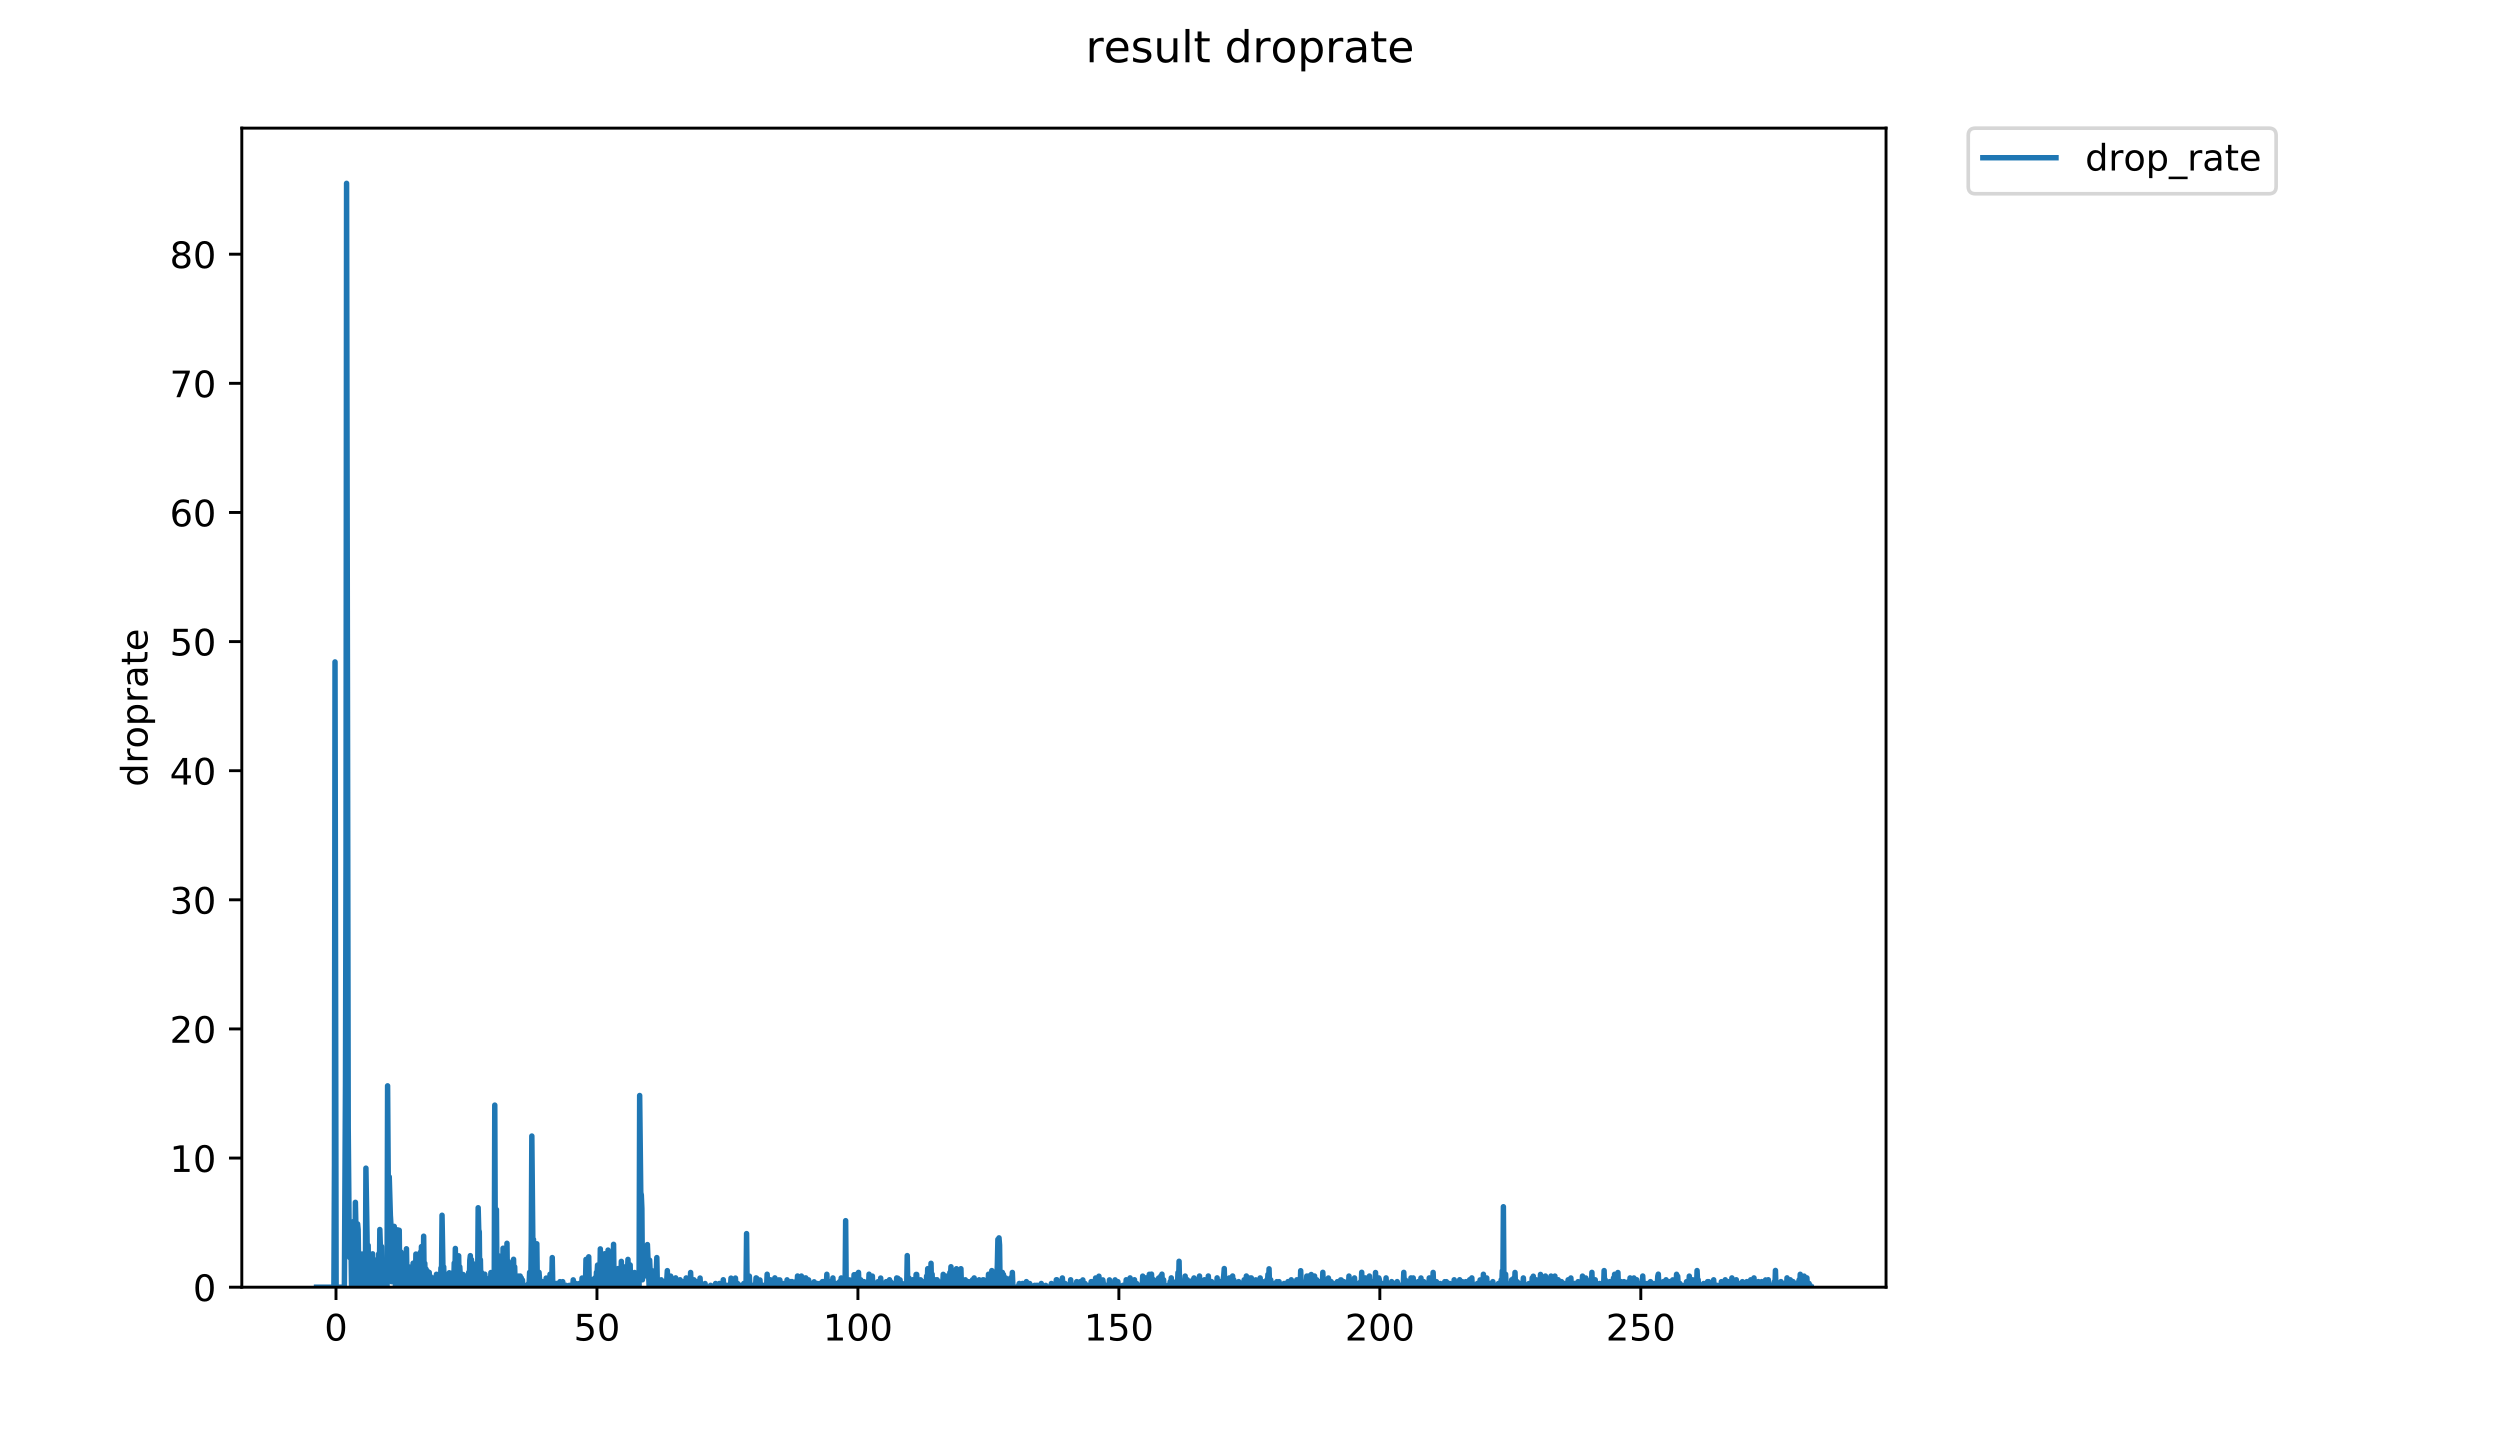 <?xml version="1.0" encoding="utf-8" standalone="no"?>
<!DOCTYPE svg PUBLIC "-//W3C//DTD SVG 1.1//EN"
  "http://www.w3.org/Graphics/SVG/1.1/DTD/svg11.dtd">
<!-- Created with matplotlib (https://matplotlib.org/) -->
<svg height="396pt" version="1.1" viewBox="0 0 684 396" width="684pt" xmlns="http://www.w3.org/2000/svg" xmlns:xlink="http://www.w3.org/1999/xlink">
 <defs>
  <style type="text/css">
*{stroke-linecap:butt;stroke-linejoin:round;}
  </style>
 </defs>
 <g id="figure_1">
  <g id="patch_1">
   <path d="M 0 396 
L 684 396 
L 684 0 
L 0 0 
z
" style="fill:#ffffff;"/>
  </g>
  <g id="axes_1">
   <g id="patch_2">
    <path d="M 66.159 352.174 
L 516.019 352.174 
L 516.019 35.062 
L 66.159 35.062 
z
" style="fill:#ffffff;"/>
   </g>
   <g id="matplotlib.axis_1">
    <g id="xtick_1">
     <g id="line2d_1">
      <defs>
       <path d="M 0 0 
L 0 3.5 
" id="mb75b64fc34" style="stroke:#000000;stroke-width:0.8;"/>
      </defs>
      <g>
       <use style="stroke:#000000;stroke-width:0.8;" x="91.929" xlink:href="#mb75b64fc34" y="352.174"/>
      </g>
     </g>
     <g id="text_1">
      <!-- 0 -->
      <defs>
       <path d="M 31.781 66.406 
Q 24.172 66.406 20.328 58.906 
Q 16.5 51.422 16.5 36.375 
Q 16.5 21.391 20.328 13.891 
Q 24.172 6.391 31.781 6.391 
Q 39.453 6.391 43.281 13.891 
Q 47.125 21.391 47.125 36.375 
Q 47.125 51.422 43.281 58.906 
Q 39.453 66.406 31.781 66.406 
z
M 31.781 74.219 
Q 44.047 74.219 50.516 64.516 
Q 56.984 54.828 56.984 36.375 
Q 56.984 17.969 50.516 8.266 
Q 44.047 -1.422 31.781 -1.422 
Q 19.531 -1.422 13.062 8.266 
Q 6.594 17.969 6.594 36.375 
Q 6.594 54.828 13.062 64.516 
Q 19.531 74.219 31.781 74.219 
z
" id="DejaVuSans-48"/>
      </defs>
      <g transform="translate(88.748 366.773)scale(0.1 -0.1)">
       <use xlink:href="#DejaVuSans-48"/>
      </g>
     </g>
    </g>
    <g id="xtick_2">
     <g id="line2d_2">
      <g>
       <use style="stroke:#000000;stroke-width:0.8;" x="163.328" xlink:href="#mb75b64fc34" y="352.174"/>
      </g>
     </g>
     <g id="text_2">
      <!-- 50 -->
      <defs>
       <path d="M 10.797 72.906 
L 49.516 72.906 
L 49.516 64.594 
L 19.828 64.594 
L 19.828 46.734 
Q 21.969 47.469 24.109 47.828 
Q 26.266 48.188 28.422 48.188 
Q 40.625 48.188 47.75 41.5 
Q 54.891 34.812 54.891 23.391 
Q 54.891 11.625 47.562 5.094 
Q 40.234 -1.422 26.906 -1.422 
Q 22.312 -1.422 17.547 -0.641 
Q 12.797 0.141 7.719 1.703 
L 7.719 11.625 
Q 12.109 9.234 16.797 8.062 
Q 21.484 6.891 26.703 6.891 
Q 35.156 6.891 40.078 11.328 
Q 45.016 15.766 45.016 23.391 
Q 45.016 31 40.078 35.438 
Q 35.156 39.891 26.703 39.891 
Q 22.75 39.891 18.812 39.016 
Q 14.891 38.141 10.797 36.281 
z
" id="DejaVuSans-53"/>
      </defs>
      <g transform="translate(156.965 366.773)scale(0.1 -0.1)">
       <use xlink:href="#DejaVuSans-53"/>
       <use x="63.623" xlink:href="#DejaVuSans-48"/>
      </g>
     </g>
    </g>
    <g id="xtick_3">
     <g id="line2d_3">
      <g>
       <use style="stroke:#000000;stroke-width:0.8;" x="234.727" xlink:href="#mb75b64fc34" y="352.174"/>
      </g>
     </g>
     <g id="text_3">
      <!-- 100 -->
      <defs>
       <path d="M 12.406 8.297 
L 28.516 8.297 
L 28.516 63.922 
L 10.984 60.406 
L 10.984 69.391 
L 28.422 72.906 
L 38.281 72.906 
L 38.281 8.297 
L 54.391 8.297 
L 54.391 0 
L 12.406 0 
z
" id="DejaVuSans-49"/>
      </defs>
      <g transform="translate(225.183 366.773)scale(0.1 -0.1)">
       <use xlink:href="#DejaVuSans-49"/>
       <use x="63.623" xlink:href="#DejaVuSans-48"/>
       <use x="127.246" xlink:href="#DejaVuSans-48"/>
      </g>
     </g>
    </g>
    <g id="xtick_4">
     <g id="line2d_4">
      <g>
       <use style="stroke:#000000;stroke-width:0.8;" x="306.125" xlink:href="#mb75b64fc34" y="352.174"/>
      </g>
     </g>
     <g id="text_4">
      <!-- 150 -->
      <g transform="translate(296.582 366.773)scale(0.1 -0.1)">
       <use xlink:href="#DejaVuSans-49"/>
       <use x="63.623" xlink:href="#DejaVuSans-53"/>
       <use x="127.246" xlink:href="#DejaVuSans-48"/>
      </g>
     </g>
    </g>
    <g id="xtick_5">
     <g id="line2d_5">
      <g>
       <use style="stroke:#000000;stroke-width:0.8;" x="377.524" xlink:href="#mb75b64fc34" y="352.174"/>
      </g>
     </g>
     <g id="text_5">
      <!-- 200 -->
      <defs>
       <path d="M 19.188 8.297 
L 53.609 8.297 
L 53.609 0 
L 7.328 0 
L 7.328 8.297 
Q 12.938 14.109 22.625 23.891 
Q 32.328 33.688 34.812 36.531 
Q 39.547 41.844 41.422 45.531 
Q 43.312 49.219 43.312 52.781 
Q 43.312 58.594 39.234 62.25 
Q 35.156 65.922 28.609 65.922 
Q 23.969 65.922 18.812 64.312 
Q 13.672 62.703 7.812 59.422 
L 7.812 69.391 
Q 13.766 71.781 18.938 73 
Q 24.125 74.219 28.422 74.219 
Q 39.75 74.219 46.484 68.547 
Q 53.219 62.891 53.219 53.422 
Q 53.219 48.922 51.531 44.891 
Q 49.859 40.875 45.406 35.406 
Q 44.188 33.984 37.641 27.219 
Q 31.109 20.453 19.188 8.297 
z
" id="DejaVuSans-50"/>
      </defs>
      <g transform="translate(367.98 366.773)scale(0.1 -0.1)">
       <use xlink:href="#DejaVuSans-50"/>
       <use x="63.623" xlink:href="#DejaVuSans-48"/>
       <use x="127.246" xlink:href="#DejaVuSans-48"/>
      </g>
     </g>
    </g>
    <g id="xtick_6">
     <g id="line2d_6">
      <g>
       <use style="stroke:#000000;stroke-width:0.8;" x="448.923" xlink:href="#mb75b64fc34" y="352.174"/>
      </g>
     </g>
     <g id="text_6">
      <!-- 250 -->
      <g transform="translate(439.379 366.773)scale(0.1 -0.1)">
       <use xlink:href="#DejaVuSans-50"/>
       <use x="63.623" xlink:href="#DejaVuSans-53"/>
       <use x="127.246" xlink:href="#DejaVuSans-48"/>
      </g>
     </g>
    </g>
   </g>
   <g id="matplotlib.axis_2">
    <g id="ytick_1">
     <g id="line2d_7">
      <defs>
       <path d="M 0 0 
L -3.5 0 
" id="m25393aa53e" style="stroke:#000000;stroke-width:0.8;"/>
      </defs>
      <g>
       <use style="stroke:#000000;stroke-width:0.8;" x="66.159" xlink:href="#m25393aa53e" y="352.174"/>
      </g>
     </g>
     <g id="text_7">
      <!-- 0 -->
      <g transform="translate(52.796 355.973)scale(0.1 -0.1)">
       <use xlink:href="#DejaVuSans-48"/>
      </g>
     </g>
    </g>
    <g id="ytick_2">
     <g id="line2d_8">
      <g>
       <use style="stroke:#000000;stroke-width:0.8;" x="66.159" xlink:href="#m25393aa53e" y="316.846"/>
      </g>
     </g>
     <g id="text_8">
      <!-- 10 -->
      <g transform="translate(46.434 320.646)scale(0.1 -0.1)">
       <use xlink:href="#DejaVuSans-49"/>
       <use x="63.623" xlink:href="#DejaVuSans-48"/>
      </g>
     </g>
    </g>
    <g id="ytick_3">
     <g id="line2d_9">
      <g>
       <use style="stroke:#000000;stroke-width:0.8;" x="66.159" xlink:href="#m25393aa53e" y="281.519"/>
      </g>
     </g>
     <g id="text_9">
      <!-- 20 -->
      <g transform="translate(46.434 285.318)scale(0.1 -0.1)">
       <use xlink:href="#DejaVuSans-50"/>
       <use x="63.623" xlink:href="#DejaVuSans-48"/>
      </g>
     </g>
    </g>
    <g id="ytick_4">
     <g id="line2d_10">
      <g>
       <use style="stroke:#000000;stroke-width:0.8;" x="66.159" xlink:href="#m25393aa53e" y="246.191"/>
      </g>
     </g>
     <g id="text_10">
      <!-- 30 -->
      <defs>
       <path d="M 40.578 39.312 
Q 47.656 37.797 51.625 33 
Q 55.609 28.219 55.609 21.188 
Q 55.609 10.406 48.188 4.484 
Q 40.766 -1.422 27.094 -1.422 
Q 22.516 -1.422 17.656 -0.516 
Q 12.797 0.391 7.625 2.203 
L 7.625 11.719 
Q 11.719 9.328 16.594 8.109 
Q 21.484 6.891 26.812 6.891 
Q 36.078 6.891 40.938 10.547 
Q 45.797 14.203 45.797 21.188 
Q 45.797 27.641 41.281 31.266 
Q 36.766 34.906 28.719 34.906 
L 20.219 34.906 
L 20.219 43.016 
L 29.109 43.016 
Q 36.375 43.016 40.234 45.922 
Q 44.094 48.828 44.094 54.297 
Q 44.094 59.906 40.109 62.906 
Q 36.141 65.922 28.719 65.922 
Q 24.656 65.922 20.016 65.031 
Q 15.375 64.156 9.812 62.312 
L 9.812 71.094 
Q 15.438 72.656 20.344 73.438 
Q 25.25 74.219 29.594 74.219 
Q 40.828 74.219 47.359 69.109 
Q 53.906 64.016 53.906 55.328 
Q 53.906 49.266 50.438 45.094 
Q 46.969 40.922 40.578 39.312 
z
" id="DejaVuSans-51"/>
      </defs>
      <g transform="translate(46.434 249.99)scale(0.1 -0.1)">
       <use xlink:href="#DejaVuSans-51"/>
       <use x="63.623" xlink:href="#DejaVuSans-48"/>
      </g>
     </g>
    </g>
    <g id="ytick_5">
     <g id="line2d_11">
      <g>
       <use style="stroke:#000000;stroke-width:0.8;" x="66.159" xlink:href="#m25393aa53e" y="210.863"/>
      </g>
     </g>
     <g id="text_11">
      <!-- 40 -->
      <defs>
       <path d="M 37.797 64.312 
L 12.891 25.391 
L 37.797 25.391 
z
M 35.203 72.906 
L 47.609 72.906 
L 47.609 25.391 
L 58.016 25.391 
L 58.016 17.188 
L 47.609 17.188 
L 47.609 0 
L 37.797 0 
L 37.797 17.188 
L 4.891 17.188 
L 4.891 26.703 
z
" id="DejaVuSans-52"/>
      </defs>
      <g transform="translate(46.434 214.663)scale(0.1 -0.1)">
       <use xlink:href="#DejaVuSans-52"/>
       <use x="63.623" xlink:href="#DejaVuSans-48"/>
      </g>
     </g>
    </g>
    <g id="ytick_6">
     <g id="line2d_12">
      <g>
       <use style="stroke:#000000;stroke-width:0.8;" x="66.159" xlink:href="#m25393aa53e" y="175.536"/>
      </g>
     </g>
     <g id="text_12">
      <!-- 50 -->
      <g transform="translate(46.434 179.335)scale(0.1 -0.1)">
       <use xlink:href="#DejaVuSans-53"/>
       <use x="63.623" xlink:href="#DejaVuSans-48"/>
      </g>
     </g>
    </g>
    <g id="ytick_7">
     <g id="line2d_13">
      <g>
       <use style="stroke:#000000;stroke-width:0.8;" x="66.159" xlink:href="#m25393aa53e" y="140.208"/>
      </g>
     </g>
     <g id="text_13">
      <!-- 60 -->
      <defs>
       <path d="M 33.016 40.375 
Q 26.375 40.375 22.484 35.828 
Q 18.609 31.297 18.609 23.391 
Q 18.609 15.531 22.484 10.953 
Q 26.375 6.391 33.016 6.391 
Q 39.656 6.391 43.531 10.953 
Q 47.406 15.531 47.406 23.391 
Q 47.406 31.297 43.531 35.828 
Q 39.656 40.375 33.016 40.375 
z
M 52.594 71.297 
L 52.594 62.312 
Q 48.875 64.062 45.094 64.984 
Q 41.312 65.922 37.594 65.922 
Q 27.828 65.922 22.672 59.328 
Q 17.531 52.734 16.797 39.406 
Q 19.672 43.656 24.016 45.922 
Q 28.375 48.188 33.594 48.188 
Q 44.578 48.188 50.953 41.516 
Q 57.328 34.859 57.328 23.391 
Q 57.328 12.156 50.688 5.359 
Q 44.047 -1.422 33.016 -1.422 
Q 20.359 -1.422 13.672 8.266 
Q 6.984 17.969 6.984 36.375 
Q 6.984 53.656 15.188 63.938 
Q 23.391 74.219 37.203 74.219 
Q 40.922 74.219 44.703 73.484 
Q 48.484 72.75 52.594 71.297 
z
" id="DejaVuSans-54"/>
      </defs>
      <g transform="translate(46.434 144.007)scale(0.1 -0.1)">
       <use xlink:href="#DejaVuSans-54"/>
       <use x="63.623" xlink:href="#DejaVuSans-48"/>
      </g>
     </g>
    </g>
    <g id="ytick_8">
     <g id="line2d_14">
      <g>
       <use style="stroke:#000000;stroke-width:0.8;" x="66.159" xlink:href="#m25393aa53e" y="104.88"/>
      </g>
     </g>
     <g id="text_14">
      <!-- 70 -->
      <defs>
       <path d="M 8.203 72.906 
L 55.078 72.906 
L 55.078 68.703 
L 28.609 0 
L 18.312 0 
L 43.219 64.594 
L 8.203 64.594 
z
" id="DejaVuSans-55"/>
      </defs>
      <g transform="translate(46.434 108.68)scale(0.1 -0.1)">
       <use xlink:href="#DejaVuSans-55"/>
       <use x="63.623" xlink:href="#DejaVuSans-48"/>
      </g>
     </g>
    </g>
    <g id="ytick_9">
     <g id="line2d_15">
      <g>
       <use style="stroke:#000000;stroke-width:0.8;" x="66.159" xlink:href="#m25393aa53e" y="69.553"/>
      </g>
     </g>
     <g id="text_15">
      <!-- 80 -->
      <defs>
       <path d="M 31.781 34.625 
Q 24.75 34.625 20.719 30.859 
Q 16.703 27.094 16.703 20.516 
Q 16.703 13.922 20.719 10.156 
Q 24.75 6.391 31.781 6.391 
Q 38.812 6.391 42.859 10.172 
Q 46.922 13.969 46.922 20.516 
Q 46.922 27.094 42.891 30.859 
Q 38.875 34.625 31.781 34.625 
z
M 21.922 38.812 
Q 15.578 40.375 12.031 44.719 
Q 8.5 49.078 8.5 55.328 
Q 8.5 64.062 14.719 69.141 
Q 20.953 74.219 31.781 74.219 
Q 42.672 74.219 48.875 69.141 
Q 55.078 64.062 55.078 55.328 
Q 55.078 49.078 51.531 44.719 
Q 48 40.375 41.703 38.812 
Q 48.828 37.156 52.797 32.312 
Q 56.781 27.484 56.781 20.516 
Q 56.781 9.906 50.312 4.234 
Q 43.844 -1.422 31.781 -1.422 
Q 19.734 -1.422 13.25 4.234 
Q 6.781 9.906 6.781 20.516 
Q 6.781 27.484 10.781 32.312 
Q 14.797 37.156 21.922 38.812 
z
M 18.312 54.391 
Q 18.312 48.734 21.844 45.562 
Q 25.391 42.391 31.781 42.391 
Q 38.141 42.391 41.719 45.562 
Q 45.312 48.734 45.312 54.391 
Q 45.312 60.062 41.719 63.234 
Q 38.141 66.406 31.781 66.406 
Q 25.391 66.406 21.844 63.234 
Q 18.312 60.062 18.312 54.391 
z
" id="DejaVuSans-56"/>
      </defs>
      <g transform="translate(46.434 73.352)scale(0.1 -0.1)">
       <use xlink:href="#DejaVuSans-56"/>
       <use x="63.623" xlink:href="#DejaVuSans-48"/>
      </g>
     </g>
    </g>
    <g id="text_16">
     <!-- droprate -->
     <defs>
      <path d="M 45.406 46.391 
L 45.406 75.984 
L 54.391 75.984 
L 54.391 0 
L 45.406 0 
L 45.406 8.203 
Q 42.578 3.328 38.25 0.953 
Q 33.938 -1.422 27.875 -1.422 
Q 17.969 -1.422 11.734 6.484 
Q 5.516 14.406 5.516 27.297 
Q 5.516 40.188 11.734 48.094 
Q 17.969 56 27.875 56 
Q 33.938 56 38.25 53.625 
Q 42.578 51.266 45.406 46.391 
z
M 14.797 27.297 
Q 14.797 17.391 18.875 11.75 
Q 22.953 6.109 30.078 6.109 
Q 37.203 6.109 41.297 11.75 
Q 45.406 17.391 45.406 27.297 
Q 45.406 37.203 41.297 42.844 
Q 37.203 48.484 30.078 48.484 
Q 22.953 48.484 18.875 42.844 
Q 14.797 37.203 14.797 27.297 
z
" id="DejaVuSans-100"/>
      <path d="M 41.109 46.297 
Q 39.594 47.172 37.812 47.578 
Q 36.031 48 33.891 48 
Q 26.266 48 22.188 43.047 
Q 18.109 38.094 18.109 28.812 
L 18.109 0 
L 9.078 0 
L 9.078 54.688 
L 18.109 54.688 
L 18.109 46.188 
Q 20.953 51.172 25.484 53.578 
Q 30.031 56 36.531 56 
Q 37.453 56 38.578 55.875 
Q 39.703 55.766 41.062 55.516 
z
" id="DejaVuSans-114"/>
      <path d="M 30.609 48.391 
Q 23.391 48.391 19.188 42.75 
Q 14.984 37.109 14.984 27.297 
Q 14.984 17.484 19.156 11.844 
Q 23.344 6.203 30.609 6.203 
Q 37.797 6.203 41.984 11.859 
Q 46.188 17.531 46.188 27.297 
Q 46.188 37.016 41.984 42.703 
Q 37.797 48.391 30.609 48.391 
z
M 30.609 56 
Q 42.328 56 49.016 48.375 
Q 55.719 40.766 55.719 27.297 
Q 55.719 13.875 49.016 6.219 
Q 42.328 -1.422 30.609 -1.422 
Q 18.844 -1.422 12.172 6.219 
Q 5.516 13.875 5.516 27.297 
Q 5.516 40.766 12.172 48.375 
Q 18.844 56 30.609 56 
z
" id="DejaVuSans-111"/>
      <path d="M 18.109 8.203 
L 18.109 -20.797 
L 9.078 -20.797 
L 9.078 54.688 
L 18.109 54.688 
L 18.109 46.391 
Q 20.953 51.266 25.266 53.625 
Q 29.594 56 35.594 56 
Q 45.562 56 51.781 48.094 
Q 58.016 40.188 58.016 27.297 
Q 58.016 14.406 51.781 6.484 
Q 45.562 -1.422 35.594 -1.422 
Q 29.594 -1.422 25.266 0.953 
Q 20.953 3.328 18.109 8.203 
z
M 48.688 27.297 
Q 48.688 37.203 44.609 42.844 
Q 40.531 48.484 33.406 48.484 
Q 26.266 48.484 22.188 42.844 
Q 18.109 37.203 18.109 27.297 
Q 18.109 17.391 22.188 11.75 
Q 26.266 6.109 33.406 6.109 
Q 40.531 6.109 44.609 11.75 
Q 48.688 17.391 48.688 27.297 
z
" id="DejaVuSans-112"/>
      <path d="M 34.281 27.484 
Q 23.391 27.484 19.188 25 
Q 14.984 22.516 14.984 16.5 
Q 14.984 11.719 18.141 8.906 
Q 21.297 6.109 26.703 6.109 
Q 34.188 6.109 38.703 11.406 
Q 43.219 16.703 43.219 25.484 
L 43.219 27.484 
z
M 52.203 31.203 
L 52.203 0 
L 43.219 0 
L 43.219 8.297 
Q 40.141 3.328 35.547 0.953 
Q 30.953 -1.422 24.312 -1.422 
Q 15.922 -1.422 10.953 3.297 
Q 6 8.016 6 15.922 
Q 6 25.141 12.172 29.828 
Q 18.359 34.516 30.609 34.516 
L 43.219 34.516 
L 43.219 35.406 
Q 43.219 41.609 39.141 45 
Q 35.062 48.391 27.688 48.391 
Q 23 48.391 18.547 47.266 
Q 14.109 46.141 10.016 43.891 
L 10.016 52.203 
Q 14.938 54.109 19.578 55.047 
Q 24.219 56 28.609 56 
Q 40.484 56 46.344 49.844 
Q 52.203 43.703 52.203 31.203 
z
" id="DejaVuSans-97"/>
      <path d="M 18.312 70.219 
L 18.312 54.688 
L 36.812 54.688 
L 36.812 47.703 
L 18.312 47.703 
L 18.312 18.016 
Q 18.312 11.328 20.141 9.422 
Q 21.969 7.516 27.594 7.516 
L 36.812 7.516 
L 36.812 0 
L 27.594 0 
Q 17.188 0 13.234 3.875 
Q 9.281 7.766 9.281 18.016 
L 9.281 47.703 
L 2.688 47.703 
L 2.688 54.688 
L 9.281 54.688 
L 9.281 70.219 
z
" id="DejaVuSans-116"/>
      <path d="M 56.203 29.594 
L 56.203 25.203 
L 14.891 25.203 
Q 15.484 15.922 20.484 11.062 
Q 25.484 6.203 34.422 6.203 
Q 39.594 6.203 44.453 7.469 
Q 49.312 8.734 54.109 11.281 
L 54.109 2.781 
Q 49.266 0.734 44.188 -0.344 
Q 39.109 -1.422 33.891 -1.422 
Q 20.797 -1.422 13.156 6.188 
Q 5.516 13.812 5.516 26.812 
Q 5.516 40.234 12.766 48.109 
Q 20.016 56 32.328 56 
Q 43.359 56 49.781 48.891 
Q 56.203 41.797 56.203 29.594 
z
M 47.219 32.234 
Q 47.125 39.594 43.094 43.984 
Q 39.062 48.391 32.422 48.391 
Q 24.906 48.391 20.391 44.141 
Q 15.875 39.891 15.188 32.172 
z
" id="DejaVuSans-101"/>
     </defs>
     <g transform="translate(40.354 215.236)rotate(-90)scale(0.1 -0.1)">
      <use xlink:href="#DejaVuSans-100"/>
      <use x="63.477" xlink:href="#DejaVuSans-114"/>
      <use x="104.559" xlink:href="#DejaVuSans-111"/>
      <use x="165.74" xlink:href="#DejaVuSans-112"/>
      <use x="229.217" xlink:href="#DejaVuSans-114"/>
      <use x="270.33" xlink:href="#DejaVuSans-97"/>
      <use x="331.609" xlink:href="#DejaVuSans-116"/>
      <use x="370.818" xlink:href="#DejaVuSans-101"/>
     </g>
    </g>
   </g>
   <g id="line2d_16">
    <path clip-path="url(#p1829d6e89d)" d="M 86.607 352.174 
L 91.355 352.174 
L 91.509 318.714 
L 91.659 181.103 
L 91.96 352.174 
L 94.22 352.174 
L 94.522 296.5 
L 94.672 235.091 
L 94.823 50.163 
L 95.274 308.522 
L 95.575 343.533 
L 95.726 344.111 
L 96.028 339.975 
L 96.178 352.174 
L 96.329 334.383 
L 96.479 352.174 
L 96.629 334.867 
L 96.781 334.16 
L 97.085 350.669 
L 97.236 328.959 
L 97.386 336.394 
L 97.537 336.925 
L 97.687 352.174 
L 97.837 334.867 
L 97.988 336.439 
L 98.14 347.651 
L 98.29 343.533 
L 98.442 345.159 
L 98.593 352.174 
L 98.743 345.058 
L 98.895 351.668 
L 99.046 343.103 
L 99.197 352.174 
L 99.348 343.57 
L 99.501 352.174 
L 99.655 345.247 
L 99.805 345.068 
L 99.96 352.174 
L 100.114 319.61 
L 100.421 338.222 
L 100.575 352.174 
L 100.728 340.73 
L 100.881 352.174 
L 101.034 343.205 
L 101.184 352.174 
L 101.336 347.149 
L 101.496 352.174 
L 101.654 345.874 
L 101.804 352.174 
L 101.955 343.051 
L 102.106 352.174 
L 102.256 345.068 
L 102.408 352.174 
L 102.713 352.174 
L 102.869 345.295 
L 103.02 352.174 
L 103.17 351.159 
L 103.32 344.538 
L 103.47 352.174 
L 103.62 343.025 
L 103.77 351.665 
L 103.92 336.394 
L 104.071 341.023 
L 104.223 350.17 
L 104.374 341.023 
L 104.525 352.174 
L 104.828 345.099 
L 104.98 351.169 
L 105.132 350.158 
L 105.283 345.623 
L 105.434 352.174 
L 105.587 345.218 
L 105.742 352.174 
L 105.894 352.174 
L 106.045 297.085 
L 106.347 339.539 
L 106.499 321.98 
L 106.801 332.492 
L 106.952 334.966 
L 107.103 350.656 
L 107.256 341.681 
L 107.409 341.243 
L 107.561 341.53 
L 107.712 348.641 
L 107.863 335.543 
L 108.166 351.667 
L 108.318 347.651 
L 108.472 339.255 
L 108.624 352.174 
L 108.775 336.484 
L 108.926 352.174 
L 109.08 338.74 
L 109.232 336.596 
L 109.383 351.67 
L 109.685 342.53 
L 109.839 352.174 
L 109.991 343.129 
L 110.143 348.154 
L 110.294 343.582 
L 110.445 352.174 
L 110.597 343.595 
L 110.748 352.174 
L 110.899 344.076 
L 111.055 346.253 
L 111.207 341.666 
L 111.361 350.686 
L 111.514 352.174 
L 111.665 348.641 
L 111.816 352.174 
L 111.968 346.646 
L 112.119 347.632 
L 112.272 349.665 
L 112.423 348.641 
L 112.574 351.67 
L 112.727 352.174 
L 112.877 352.174 
L 113.029 345.613 
L 113.18 352.174 
L 113.331 351.163 
L 113.482 346.118 
L 113.634 352.174 
L 113.786 343.116 
L 113.937 352.174 
L 114.087 345.058 
L 114.239 352.174 
L 114.392 347.177 
L 114.544 352.174 
L 114.695 344.099 
L 114.847 352.174 
L 114.999 342.613 
L 115.153 352.174 
L 115.304 341.071 
L 115.455 352.174 
L 115.607 344.636 
L 115.761 352.174 
L 115.915 338.222 
L 116.07 352.174 
L 116.221 345.641 
L 116.374 351.172 
L 116.526 347.156 
L 116.678 351.672 
L 116.83 347.639 
L 116.98 348.626 
L 117.132 352.174 
L 117.284 352.174 
L 117.435 348.137 
L 117.587 352.174 
L 117.743 349.222 
L 117.898 349.711 
L 118.05 351.674 
L 118.201 351.162 
L 118.353 352.174 
L 118.504 349.651 
L 118.655 352.174 
L 118.958 352.174 
L 119.109 351.165 
L 119.26 352.174 
L 119.412 348.646 
L 119.563 352.174 
L 119.715 350.66 
L 119.866 352.174 
L 120.017 350.658 
L 120.174 352.174 
L 120.334 351.629 
L 120.486 352.174 
L 120.639 346.917 
L 120.79 349.155 
L 120.941 332.492 
L 121.244 350.158 
L 121.395 346.615 
L 121.548 352.174 
L 121.85 350.153 
L 122.001 352.174 
L 122.151 349.124 
L 122.302 352.174 
L 122.453 351.668 
L 122.604 352.174 
L 122.913 348.227 
L 123.067 352.174 
L 123.674 352.174 
L 123.977 348.131 
L 124.128 352.174 
L 124.279 345.566 
L 124.429 351.667 
L 124.581 341.576 
L 124.732 352.174 
L 124.883 346.615 
L 125.034 352.174 
L 125.185 346.109 
L 125.338 352.174 
L 125.489 343.582 
L 125.64 352.174 
L 125.791 346.599 
L 126.098 351.673 
L 126.25 350.161 
L 126.4 352.174 
L 126.556 352.174 
L 126.71 348.701 
L 126.861 352.174 
L 127.015 350.681 
L 127.166 352.174 
L 127.318 350.671 
L 127.47 352.174 
L 127.621 350.155 
L 127.773 352.174 
L 127.924 350.155 
L 128.076 349.658 
L 128.227 348.137 
L 128.379 352.174 
L 128.534 344.783 
L 128.684 343.545 
L 128.836 351.165 
L 128.987 344.626 
L 129.138 350.656 
L 129.289 345.595 
L 129.44 351.668 
L 129.594 348.676 
L 129.747 352.174 
L 130.056 352.174 
L 130.207 351.669 
L 130.367 352.174 
L 130.675 352.174 
L 130.826 330.442 
L 130.978 336.484 
L 131.129 337.012 
L 131.281 352.174 
L 131.434 344.658 
L 131.587 352.174 
L 131.737 348.114 
L 131.888 352.174 
L 132.189 352.174 
L 132.341 351.669 
L 132.491 352.174 
L 132.641 348.616 
L 132.793 352.174 
L 132.945 350.664 
L 133.097 352.174 
L 133.552 352.174 
L 133.704 350.664 
L 133.855 351.162 
L 134.005 349.636 
L 134.16 352.174 
L 134.312 348.171 
L 134.463 352.174 
L 134.614 350.147 
L 134.765 352.174 
L 135.218 352.174 
L 135.369 302.36 
L 135.519 343.025 
L 135.822 330.947 
L 135.972 352.174 
L 136.123 345.088 
L 136.277 352.174 
L 136.428 343.595 
L 136.58 348.646 
L 136.73 347.606 
L 136.881 348.114 
L 137.035 344.224 
L 137.186 350.658 
L 137.337 344.088 
L 137.487 352.174 
L 137.638 341.515 
L 137.791 348.177 
L 137.943 346.646 
L 138.094 346.615 
L 138.248 348.205 
L 138.398 346.101 
L 138.555 351.686 
L 138.707 340.165 
L 138.859 352.174 
L 139.009 345.048 
L 139.159 352.174 
L 139.459 350.647 
L 139.609 352.174 
L 139.759 347.084 
L 139.91 352.174 
L 140.06 347.606 
L 140.21 352.174 
L 140.511 344.538 
L 140.661 352.174 
L 140.812 346.607 
L 140.962 352.174 
L 141.112 351.156 
L 141.262 352.174 
L 141.416 352.174 
L 141.567 350.155 
L 141.717 352.174 
L 141.868 349.137 
L 142.019 352.174 
L 142.17 349.644 
L 142.32 349.124 
L 142.475 352.174 
L 142.626 349.651 
L 142.784 352.174 
L 142.94 350.222 
L 143.091 352.174 
L 143.242 351.668 
L 143.542 351.666 
L 143.692 352.174 
L 143.996 352.174 
L 144.151 351.682 
L 144.302 352.174 
L 144.452 352.174 
L 144.603 351.159 
L 144.753 351.667 
L 144.903 348.102 
L 145.055 352.174 
L 145.208 352.174 
L 145.358 339.485 
L 145.508 310.822 
L 145.816 343.243 
L 145.967 339.108 
L 146.117 352.174 
L 146.268 346.591 
L 146.418 348.621 
L 146.721 348.636 
L 146.872 340.295 
L 147.022 352.174 
L 147.476 348.114 
L 147.776 352.174 
L 148.226 352.174 
L 148.376 350.647 
L 148.527 352.174 
L 148.978 352.174 
L 149.129 351.667 
L 149.28 352.174 
L 149.434 349.683 
L 149.584 352.174 
L 149.734 351.665 
L 149.885 352.174 
L 150.037 352.174 
L 150.188 351.669 
L 150.339 351.668 
L 150.49 348.631 
L 150.641 351.668 
L 150.792 349.647 
L 150.943 351.668 
L 151.094 344.076 
L 151.244 352.174 
L 151.546 352.174 
L 151.696 351.667 
L 151.847 352.174 
L 151.998 351.163 
L 152.149 352.174 
L 152.3 351.163 
L 152.45 352.174 
L 153.054 352.174 
L 153.205 350.658 
L 153.355 352.174 
L 153.809 352.174 
L 153.96 350.658 
L 154.11 352.174 
L 154.712 352.174 
L 154.863 351.668 
L 155.014 352.174 
L 155.618 352.174 
L 155.771 351.675 
L 155.922 352.174 
L 156.685 352.174 
L 156.837 350.17 
L 156.99 352.174 
L 157.291 352.174 
L 157.448 351.194 
L 157.598 351.162 
L 157.748 352.174 
L 158.347 352.174 
L 158.499 351.168 
L 158.649 352.174 
L 158.799 352.174 
L 158.949 351.664 
L 159.099 352.174 
L 159.252 349.676 
L 159.402 352.174 
L 160.171 352.174 
L 160.322 344.571 
L 160.472 350.15 
L 160.623 350.656 
L 160.776 352.174 
L 160.926 352.174 
L 161.076 343.862 
L 161.227 352.174 
L 161.378 351.668 
L 161.528 352.174 
L 161.68 351.673 
L 161.83 352.174 
L 161.981 350.138 
L 162.131 352.174 
L 162.432 352.174 
L 162.583 350.144 
L 162.735 349.669 
L 162.888 349.669 
L 163.039 352.174 
L 163.189 348.114 
L 163.34 348.636 
L 163.491 346.127 
L 163.642 351.159 
L 163.944 346.583 
L 164.094 352.174 
L 164.247 341.696 
L 164.401 352.174 
L 164.552 346.083 
L 164.702 352.174 
L 164.853 344.065 
L 165.003 352.174 
L 165.153 345.585 
L 165.304 352.174 
L 165.454 343.025 
L 165.608 352.174 
L 165.763 346.245 
L 165.914 352.174 
L 166.065 345.099 
L 166.215 352.174 
L 166.366 342.023 
L 166.517 352.174 
L 166.669 346.118 
L 166.82 352.174 
L 166.97 345.058 
L 167.121 352.174 
L 167.272 346.092 
L 167.422 352.174 
L 167.572 344.56 
L 167.722 352.174 
L 167.873 340.449 
L 168.023 352.174 
L 168.174 349.636 
L 168.325 350.155 
L 168.482 352.174 
L 168.634 351.674 
L 168.787 348.681 
L 168.939 351.672 
L 169.09 347.091 
L 169.241 351.668 
L 169.393 349.662 
L 169.544 352.174 
L 169.695 347.098 
L 169.846 352.174 
L 169.997 345.109 
L 170.147 352.174 
L 170.299 348.636 
L 170.45 352.174 
L 170.602 351.669 
L 170.753 346.623 
L 170.904 352.174 
L 171.057 348.656 
L 171.208 352.174 
L 171.359 346.607 
L 171.51 352.174 
L 171.811 344.571 
L 171.962 349.133 
L 172.112 350.144 
L 172.414 346.092 
L 172.564 352.174 
L 172.867 352.174 
L 173.018 350.651 
L 173.168 351.16 
L 173.319 348.621 
L 173.469 352.174 
L 173.622 348.16 
L 173.772 352.174 
L 173.923 348.626 
L 174.074 352.174 
L 174.227 349.669 
L 174.38 352.174 
L 174.85 352.174 
L 175.01 299.731 
L 175.312 326.288 
L 175.463 326.94 
L 175.616 330.627 
L 175.767 350.15 
L 175.918 346.631 
L 176.07 348.646 
L 176.221 348.148 
L 176.373 348.641 
L 176.524 347.12 
L 176.675 341.071 
L 176.827 348.641 
L 176.978 349.155 
L 177.129 340.517 
L 177.584 351.668 
L 177.739 344.773 
L 178.043 351.171 
L 178.194 352.174 
L 178.345 347.639 
L 178.496 348.119 
L 178.647 352.174 
L 178.798 351.669 
L 178.949 351.669 
L 179.101 352.174 
L 179.254 347.658 
L 179.405 352.174 
L 179.706 344.076 
L 179.859 352.174 
L 180.01 351.163 
L 180.161 352.174 
L 180.463 352.174 
L 180.614 351.67 
L 180.765 352.174 
L 180.917 350.158 
L 181.068 352.174 
L 181.218 350.649 
L 181.37 352.174 
L 181.673 352.174 
L 181.824 350.662 
L 181.975 352.174 
L 182.126 352.174 
L 182.429 350.153 
L 182.581 347.645 
L 182.737 352.174 
L 183.043 352.174 
L 183.2 351.193 
L 183.351 352.174 
L 183.502 349.146 
L 183.653 352.174 
L 183.804 350.658 
L 183.955 352.174 
L 184.417 352.174 
L 184.567 350.654 
L 184.718 352.174 
L 184.868 349.629 
L 185.018 352.174 
L 185.319 352.174 
L 185.469 350.645 
L 185.62 352.174 
L 185.771 351.669 
L 185.921 352.174 
L 186.072 350.144 
L 186.224 352.174 
L 186.827 352.174 
L 186.98 350.677 
L 187.131 352.174 
L 187.586 352.174 
L 187.737 349.647 
L 187.888 352.174 
L 188.192 352.174 
L 188.343 351.668 
L 188.495 352.174 
L 188.647 351.176 
L 188.799 352.174 
L 188.951 348.154 
L 189.108 352.174 
L 189.571 352.174 
L 189.721 350.144 
L 189.873 350.161 
L 190.024 352.174 
L 190.478 352.174 
L 190.629 350.658 
L 190.78 352.174 
L 191.388 352.174 
L 191.54 349.676 
L 191.691 352.174 
L 191.993 352.174 
L 192.144 351.667 
L 192.296 352.174 
L 192.755 352.174 
L 192.906 351.175 
L 193.059 352.174 
L 194.267 352.174 
L 194.418 351.669 
L 194.574 352.174 
L 195.477 352.174 
L 195.779 351.165 
L 195.93 352.174 
L 196.685 352.174 
L 196.835 351.16 
L 196.986 352.174 
L 197.739 352.174 
L 197.889 350.138 
L 198.04 352.174 
L 198.641 352.174 
L 198.793 351.67 
L 198.942 351.664 
L 199.092 352.174 
L 199.548 352.174 
L 199.7 351.669 
L 199.85 352.174 
L 200.004 349.697 
L 200.156 352.174 
L 200.758 352.174 
L 200.911 351.673 
L 201.063 352.174 
L 201.216 349.679 
L 201.369 352.174 
L 201.672 352.174 
L 201.825 351.172 
L 201.976 352.174 
L 202.434 352.174 
L 202.586 351.672 
L 202.738 352.174 
L 203.344 352.174 
L 203.494 351.158 
L 203.647 352.174 
L 204.112 352.174 
L 204.263 337.517 
L 204.414 352.174 
L 204.566 352.174 
L 204.717 349.146 
L 204.869 351.165 
L 205.02 349.146 
L 205.174 352.174 
L 205.328 351.677 
L 205.481 352.174 
L 205.796 352.174 
L 205.947 351.667 
L 206.25 351.668 
L 206.402 352.174 
L 206.703 352.174 
L 206.854 349.629 
L 207.009 349.714 
L 207.16 352.174 
L 207.766 352.174 
L 207.921 350.206 
L 208.074 352.174 
L 208.376 352.174 
L 208.527 351.669 
L 208.831 351.674 
L 208.983 352.174 
L 209.135 351.672 
L 209.286 352.174 
L 209.739 352.174 
L 209.89 348.631 
L 210.041 352.174 
L 210.646 352.174 
L 210.797 350.144 
L 210.947 352.174 
L 211.551 352.174 
L 211.702 350.147 
L 211.852 352.174 
L 212.002 349.629 
L 212.153 352.174 
L 212.755 352.174 
L 212.907 351.674 
L 213.061 350.181 
L 213.212 352.174 
L 213.366 350.187 
L 213.517 352.174 
L 214.127 352.174 
L 214.28 351.173 
L 214.434 352.174 
L 215.038 352.174 
L 215.19 351.675 
L 215.342 350.164 
L 215.494 352.174 
L 216.097 352.174 
L 216.397 350.647 
L 216.547 352.174 
L 216.697 350.645 
L 216.848 352.174 
L 217.601 352.174 
L 217.751 350.647 
L 217.901 351.153 
L 218.05 352.174 
L 218.2 349.115 
L 218.35 352.174 
L 218.811 352.174 
L 219.112 351.158 
L 219.262 349.129 
L 219.413 352.174 
L 219.714 352.174 
L 219.864 349.64 
L 220.014 352.174 
L 220.315 352.174 
L 220.465 349.629 
L 220.617 352.174 
L 221.076 352.174 
L 221.228 350.173 
L 221.379 352.174 
L 221.679 352.174 
L 221.83 351.158 
L 221.981 352.174 
L 222.282 352.174 
L 222.741 350.702 
L 222.899 352.174 
L 223.36 352.174 
L 223.511 351.16 
L 223.812 352.174 
L 224.113 352.174 
L 224.264 351.159 
L 224.414 352.174 
L 224.865 352.174 
L 225.015 350.649 
L 225.165 352.174 
L 225.315 350.649 
L 225.466 352.174 
L 225.767 352.174 
L 225.919 351.168 
L 226.071 352.174 
L 226.223 348.646 
L 226.373 352.174 
L 226.826 352.174 
L 226.978 351.669 
L 227.128 350.656 
L 227.279 352.174 
L 227.582 352.174 
L 227.733 351.67 
L 227.884 349.647 
L 228.037 352.174 
L 228.339 352.174 
L 228.49 351.669 
L 228.641 352.174 
L 228.792 351.165 
L 228.944 352.174 
L 229.549 352.174 
L 229.701 350.662 
L 229.853 351.672 
L 230.004 351.667 
L 230.155 349.651 
L 230.306 352.174 
L 230.911 352.174 
L 231.063 350.167 
L 231.215 352.174 
L 231.367 333.975 
L 231.519 352.174 
L 231.821 352.174 
L 231.973 350.656 
L 232.124 352.174 
L 232.277 352.174 
L 232.431 350.181 
L 232.736 351.671 
L 232.888 352.174 
L 233.513 352.174 
L 233.67 348.763 
L 233.82 351.165 
L 233.972 351.163 
L 234.127 348.72 
L 234.277 352.174 
L 234.43 352.174 
L 234.581 350.664 
L 234.731 352.174 
L 234.883 348.131 
L 235.037 352.174 
L 235.34 352.174 
L 235.491 350.155 
L 235.642 352.174 
L 236.253 352.174 
L 236.404 350.656 
L 236.556 352.174 
L 237.011 352.174 
L 237.162 351.67 
L 237.313 352.174 
L 237.466 351.677 
L 237.618 352.174 
L 237.769 348.621 
L 237.921 352.174 
L 238.224 352.174 
L 238.375 351.667 
L 238.525 352.174 
L 238.676 349.142 
L 238.828 352.174 
L 239.13 352.174 
L 239.282 351.166 
L 239.433 352.174 
L 240.04 352.174 
L 240.194 350.679 
L 240.347 352.174 
L 240.803 352.174 
L 240.956 349.679 
L 241.108 352.174 
L 241.412 352.174 
L 241.563 351.163 
L 241.716 352.174 
L 242.317 352.174 
L 242.468 350.658 
L 242.618 352.174 
L 242.92 352.174 
L 243.07 351.666 
L 243.221 352.174 
L 243.371 350.141 
L 243.521 351.156 
L 243.672 350.654 
L 243.823 352.174 
L 244.281 352.174 
L 244.432 351.162 
L 244.583 352.174 
L 245.186 352.174 
L 245.337 349.644 
L 245.488 352.174 
L 245.645 349.728 
L 245.796 352.174 
L 246.097 352.174 
L 246.249 350.167 
L 246.4 352.174 
L 246.703 352.174 
L 246.854 351.16 
L 247.005 352.174 
L 248.069 352.174 
L 248.22 343.533 
L 248.37 352.174 
L 248.529 352.174 
L 248.68 349.654 
L 248.832 352.174 
L 248.984 352.174 
L 249.136 351.674 
L 249.291 352.174 
L 249.592 352.174 
L 249.742 350.138 
L 250.046 352.174 
L 250.196 352.174 
L 250.346 351.156 
L 250.496 352.174 
L 250.65 348.686 
L 250.803 348.686 
L 250.954 352.174 
L 251.104 352.174 
L 251.256 350.155 
L 251.407 352.174 
L 251.706 352.174 
L 251.858 350.155 
L 252.009 352.174 
L 252.159 351.159 
L 252.31 352.174 
L 252.611 352.174 
L 252.914 350.658 
L 253.065 351.671 
L 253.216 351.667 
L 253.367 352.174 
L 253.518 349.137 
L 253.668 352.174 
L 253.819 347.106 
L 253.97 352.174 
L 254.123 350.673 
L 254.275 352.174 
L 254.425 348.616 
L 254.576 352.174 
L 254.728 345.641 
L 254.878 352.174 
L 255.029 348.621 
L 255.18 352.174 
L 255.335 350.692 
L 255.485 352.174 
L 255.788 352.174 
L 256.089 350.144 
L 256.241 352.174 
L 256.391 350.144 
L 256.542 352.174 
L 256.694 352.174 
L 257.004 350.734 
L 257.154 352.174 
L 257.456 352.174 
L 257.606 351.668 
L 257.758 352.174 
L 257.908 352.174 
L 258.061 348.666 
L 258.214 352.174 
L 258.518 352.174 
L 258.669 349.654 
L 258.819 349.137 
L 258.97 352.174 
L 259.425 352.174 
L 259.577 350.161 
L 259.728 351.672 
L 259.881 348.16 
L 260.032 349.658 
L 260.183 346.583 
L 260.333 352.174 
L 260.483 351.665 
L 260.633 352.174 
L 260.933 352.174 
L 261.083 351.667 
L 261.234 352.174 
L 261.384 350.141 
L 261.535 352.174 
L 261.686 347.127 
L 261.837 352.174 
L 261.988 349.64 
L 262.139 352.174 
L 262.756 352.174 
L 262.907 347.12 
L 263.058 352.174 
L 263.209 352.174 
L 263.36 351.668 
L 263.51 352.174 
L 263.963 352.174 
L 264.114 350.15 
L 264.265 352.174 
L 264.869 352.174 
L 265.02 350.656 
L 265.17 352.174 
L 265.777 352.174 
L 266.078 350.15 
L 266.229 351.668 
L 266.53 349.644 
L 266.681 352.174 
L 266.831 352.174 
L 266.982 351.16 
L 267.133 352.174 
L 267.284 350.662 
L 267.435 352.174 
L 267.737 352.174 
L 267.888 350.15 
L 268.039 352.174 
L 268.643 352.174 
L 268.945 350.15 
L 269.096 350.147 
L 269.247 352.174 
L 269.548 350.649 
L 269.698 352.174 
L 269.849 352.174 
L 270.151 351.158 
L 270.302 352.174 
L 270.453 348.631 
L 270.604 352.174 
L 270.906 352.174 
L 271.057 348.631 
L 271.208 352.174 
L 271.359 347.632 
L 271.511 352.174 
L 271.663 349.15 
L 271.814 352.174 
L 272.116 352.174 
L 272.268 351.671 
L 272.419 352.174 
L 272.57 350.158 
L 272.722 349.651 
L 272.872 346.092 
L 273.024 339.09 
L 273.175 349.651 
L 273.329 338.683 
L 273.481 340.665 
L 273.632 352.174 
L 273.787 348.701 
L 273.938 352.174 
L 274.091 351.176 
L 274.242 348.131 
L 274.394 352.174 
L 274.548 348.706 
L 274.702 352.174 
L 274.857 350.692 
L 275.008 352.174 
L 275.159 349.647 
L 275.309 352.174 
L 275.459 350.647 
L 275.61 352.174 
L 275.763 351.175 
L 275.914 352.174 
L 276.065 351.668 
L 276.216 351.668 
L 276.367 352.174 
L 276.517 349.633 
L 276.668 349.644 
L 276.819 352.174 
L 276.976 348.141 
L 277.135 352.174 
L 278.562 352.174 
L 278.864 351.16 
L 279.014 352.174 
L 279.615 352.174 
L 279.765 351.156 
L 279.915 352.174 
L 280.669 352.174 
L 280.819 350.654 
L 280.97 352.174 
L 281.575 352.174 
L 281.728 351.173 
L 281.88 352.174 
L 282.03 351.666 
L 282.18 352.174 
L 282.933 352.174 
L 283.084 351.667 
L 283.234 352.174 
L 283.387 352.174 
L 283.537 351.667 
L 283.687 352.174 
L 283.838 351.667 
L 283.989 352.174 
L 284.744 352.174 
L 284.895 351.159 
L 285.045 352.174 
L 285.952 352.174 
L 286.107 351.68 
L 286.262 352.174 
L 287.496 352.174 
L 287.647 351.16 
L 287.797 352.174 
L 288.859 352.174 
L 289.01 350.141 
L 289.16 350.138 
L 289.31 352.174 
L 289.911 352.174 
L 290.062 351.159 
L 290.363 351.159 
L 290.515 352.174 
L 290.666 349.651 
L 290.818 352.174 
L 291.271 352.174 
L 291.421 351.159 
L 291.576 352.174 
L 292.779 352.174 
L 292.93 350.147 
L 293.082 352.174 
L 293.534 352.174 
L 293.684 351.666 
L 293.835 352.174 
L 294.437 352.174 
L 294.588 350.654 
L 294.738 352.174 
L 295.348 352.174 
L 295.502 350.679 
L 295.654 352.174 
L 296.11 352.174 
L 296.264 350.187 
L 296.417 352.174 
L 296.723 352.174 
L 296.874 351.168 
L 297.026 352.174 
L 297.329 352.174 
L 297.48 351.668 
L 297.632 352.174 
L 298.389 352.174 
L 298.54 350.656 
L 298.691 350.66 
L 298.842 352.174 
L 298.992 351.667 
L 299.144 351.672 
L 299.296 351.166 
L 299.448 352.174 
L 299.601 352.174 
L 299.753 349.658 
L 299.906 352.174 
L 300.209 352.174 
L 300.361 350.669 
L 300.515 352.174 
L 300.667 349.168 
L 300.819 352.174 
L 301.426 352.174 
L 301.731 350.181 
L 302.035 352.174 
L 302.643 352.174 
L 302.794 351.667 
L 302.946 352.174 
L 303.402 352.174 
L 303.555 350.178 
L 303.707 352.174 
L 304.012 352.174 
L 304.169 351.687 
L 304.323 352.174 
L 304.933 352.174 
L 305.085 350.173 
L 305.239 352.174 
L 305.697 352.174 
L 305.849 350.664 
L 305.999 352.174 
L 307.072 352.174 
L 307.224 351.669 
L 307.374 352.174 
L 307.975 352.174 
L 308.126 350.144 
L 308.431 352.174 
L 309.037 352.174 
L 309.188 349.636 
L 309.338 352.174 
L 309.639 352.174 
L 309.791 351.67 
L 309.941 352.174 
L 310.091 351.156 
L 310.242 352.174 
L 310.392 350.138 
L 310.541 352.174 
L 310.841 352.174 
L 310.991 351.155 
L 311.141 352.174 
L 311.591 352.174 
L 311.741 351.664 
L 311.891 351.666 
L 312.041 352.174 
L 312.49 352.174 
L 312.642 349.146 
L 312.793 352.174 
L 313.244 352.174 
L 313.544 349.622 
L 313.693 352.174 
L 314.299 352.174 
L 314.451 348.651 
L 314.601 352.174 
L 314.751 352.174 
L 314.901 351.664 
L 315.051 348.606 
L 315.201 352.174 
L 315.503 352.174 
L 315.653 350.144 
L 315.803 352.174 
L 316.102 352.174 
L 316.252 350.643 
L 316.402 352.174 
L 316.858 352.174 
L 317.01 349.665 
L 317.16 352.174 
L 317.46 352.174 
L 317.61 349.107 
L 317.76 350.141 
L 317.91 348.611 
L 318.06 352.174 
L 318.361 350.153 
L 318.511 352.174 
L 318.661 352.174 
L 318.811 351.665 
L 318.96 352.174 
L 319.559 352.174 
L 319.709 351.664 
L 319.86 352.174 
L 320.01 351.667 
L 320.16 350.647 
L 320.31 352.174 
L 320.46 349.625 
L 320.611 352.174 
L 321.685 352.174 
L 321.835 350.649 
L 321.989 350.679 
L 322.139 352.174 
L 322.293 348.182 
L 322.444 352.174 
L 322.595 345.088 
L 322.746 352.174 
L 323.047 352.174 
L 323.198 351.667 
L 323.351 351.676 
L 323.502 351.16 
L 323.653 352.174 
L 323.956 352.174 
L 324.109 351.172 
L 324.259 349.133 
L 324.411 351.672 
L 324.562 352.174 
L 324.714 352.174 
L 324.864 350.153 
L 325.017 352.174 
L 325.474 352.174 
L 325.626 350.671 
L 325.926 352.174 
L 326.078 351.169 
L 326.229 351.158 
L 326.379 350.147 
L 326.529 352.174 
L 326.681 349.647 
L 326.831 352.174 
L 327.281 352.174 
L 327.431 351.156 
L 327.582 351.159 
L 327.732 352.174 
L 328.032 352.174 
L 328.182 349.12 
L 328.332 352.174 
L 328.486 352.174 
L 328.637 351.668 
L 328.79 352.174 
L 329.093 352.174 
L 329.243 351.665 
L 329.393 352.174 
L 329.543 350.141 
L 329.694 352.174 
L 330.145 352.174 
L 330.295 350.647 
L 330.445 352.174 
L 330.594 349.115 
L 330.744 352.174 
L 331.044 352.174 
L 331.194 351.156 
L 331.344 352.174 
L 331.494 350.645 
L 331.794 352.174 
L 332.247 352.174 
L 332.401 351.678 
L 332.553 352.174 
L 332.853 352.174 
L 333.003 349.625 
L 333.153 352.174 
L 333.305 351.165 
L 333.454 352.174 
L 333.604 352.174 
L 333.754 350.645 
L 334.055 352.174 
L 334.206 351.667 
L 334.356 350.647 
L 334.506 351.155 
L 334.805 349.111 
L 334.955 347.076 
L 335.105 352.174 
L 336.19 352.174 
L 336.34 349.64 
L 336.49 352.174 
L 337.092 352.174 
L 337.242 349.115 
L 337.392 351.155 
L 337.542 350.135 
L 337.691 352.174 
L 337.991 352.174 
L 338.141 351.665 
L 338.291 352.174 
L 338.442 352.174 
L 338.592 351.162 
L 338.747 352.174 
L 338.897 350.647 
L 339.047 352.174 
L 339.346 352.174 
L 339.497 351.158 
L 339.647 352.174 
L 340.102 352.174 
L 340.404 350.15 
L 340.554 352.174 
L 340.853 352.174 
L 341.003 349.115 
L 341.153 352.174 
L 341.606 352.174 
L 341.758 350.664 
L 341.91 352.174 
L 342.06 349.64 
L 342.211 352.174 
L 342.361 349.644 
L 342.511 352.174 
L 343.116 352.174 
L 343.267 351.16 
L 343.418 351.163 
L 343.57 350.164 
L 343.72 350.651 
L 343.875 350.69 
L 344.026 352.174 
L 344.328 352.174 
L 344.479 351.16 
L 344.632 351.172 
L 344.782 349.644 
L 344.932 352.174 
L 345.233 352.174 
L 345.383 351.666 
L 345.538 350.69 
L 345.694 352.174 
L 346.301 352.174 
L 346.604 350.161 
L 346.755 351.163 
L 346.909 348.691 
L 347.062 352.174 
L 347.214 347.149 
L 347.365 352.174 
L 347.516 352.174 
L 347.667 350.153 
L 347.821 352.174 
L 348.278 352.174 
L 348.431 351.171 
L 348.582 352.174 
L 349.187 352.174 
L 349.339 350.66 
L 349.49 352.174 
L 349.795 352.174 
L 349.946 350.658 
L 350.097 352.174 
L 351.172 352.174 
L 351.323 351.159 
L 351.474 352.174 
L 351.775 352.174 
L 351.926 351.166 
L 352.077 351.667 
L 352.228 351.667 
L 352.379 350.654 
L 352.681 352.174 
L 353.137 352.174 
L 353.288 350.147 
L 353.44 352.174 
L 353.741 352.174 
L 353.893 351.669 
L 354.044 352.174 
L 354.652 352.174 
L 354.803 350.155 
L 354.956 350.17 
L 355.107 352.174 
L 355.409 352.174 
L 355.562 351.172 
L 355.716 352.174 
L 355.868 347.664 
L 356.023 352.174 
L 356.323 352.174 
L 356.476 351.671 
L 356.627 352.174 
L 356.931 352.174 
L 357.082 351.668 
L 357.233 350.658 
L 357.384 352.174 
L 357.534 349.133 
L 357.685 352.174 
L 357.836 351.669 
L 357.986 349.124 
L 358.138 352.174 
L 358.291 352.174 
L 358.445 350.675 
L 358.595 352.174 
L 358.749 348.706 
L 358.9 352.174 
L 359.204 352.174 
L 359.357 351.676 
L 359.507 352.174 
L 359.658 349.12 
L 359.81 352.174 
L 360.11 352.174 
L 360.261 350.147 
L 360.412 352.174 
L 360.713 352.174 
L 360.864 350.651 
L 361.015 352.174 
L 361.47 352.174 
L 361.623 351.673 
L 361.774 352.174 
L 361.925 348.114 
L 362.078 352.174 
L 362.231 352.174 
L 362.385 351.677 
L 362.536 352.174 
L 362.991 352.174 
L 363.447 349.662 
L 363.905 352.174 
L 364.057 352.174 
L 364.207 350.651 
L 364.51 352.174 
L 364.663 352.174 
L 364.818 351.189 
L 364.973 352.174 
L 365.737 352.174 
L 365.889 350.667 
L 366.04 352.174 
L 366.649 352.174 
L 366.802 350.181 
L 366.957 350.192 
L 367.111 350.688 
L 367.261 352.174 
L 367.565 352.174 
L 367.717 350.675 
L 367.869 352.174 
L 368.324 352.174 
L 368.475 351.667 
L 368.625 352.174 
L 368.926 352.174 
L 369.077 349.133 
L 369.227 352.174 
L 369.378 351.156 
L 369.528 352.174 
L 369.681 352.174 
L 369.832 350.66 
L 370.135 352.174 
L 370.44 352.174 
L 370.591 349.64 
L 370.742 352.174 
L 370.896 351.677 
L 371.048 352.174 
L 371.206 352.174 
L 371.356 351.163 
L 371.657 352.174 
L 372.11 352.174 
L 372.261 350.656 
L 372.411 352.174 
L 372.561 348.102 
L 372.712 352.174 
L 373.015 352.174 
L 373.166 351.16 
L 373.317 351.669 
L 373.467 349.629 
L 373.62 351.176 
L 373.774 349.686 
L 373.925 352.174 
L 374.379 352.174 
L 374.529 351.669 
L 374.68 349.124 
L 374.83 352.174 
L 375.13 352.174 
L 375.281 350.654 
L 375.433 352.174 
L 375.887 352.174 
L 376.038 350.656 
L 376.19 352.174 
L 376.342 348.16 
L 376.493 352.174 
L 376.95 352.174 
L 377.1 351.668 
L 377.251 349.647 
L 377.403 350.158 
L 377.554 352.174 
L 378.161 352.174 
L 378.313 351.165 
L 378.625 352.174 
L 378.775 352.174 
L 378.927 351.672 
L 379.078 352.174 
L 379.229 349.633 
L 379.38 352.174 
L 380.604 352.174 
L 380.754 350.649 
L 380.905 352.174 
L 381.362 352.174 
L 381.512 351.158 
L 381.663 352.174 
L 382.118 352.174 
L 382.268 350.649 
L 382.418 351.159 
L 382.568 352.174 
L 382.87 352.174 
L 383.02 351.667 
L 383.171 352.174 
L 383.474 352.174 
L 383.625 351.669 
L 383.776 352.174 
L 383.927 351.669 
L 384.078 348.125 
L 384.228 352.174 
L 384.379 351.667 
L 384.535 350.22 
L 384.686 352.174 
L 385.289 352.174 
L 385.44 350.649 
L 385.592 352.174 
L 385.744 352.174 
L 385.895 351.667 
L 386.045 349.636 
L 386.196 352.174 
L 386.351 352.174 
L 386.502 351.668 
L 386.653 349.647 
L 386.804 352.174 
L 386.958 352.174 
L 387.108 351.16 
L 387.258 352.174 
L 387.56 352.174 
L 388.015 350.647 
L 388.165 350.649 
L 388.317 352.174 
L 388.62 352.174 
L 388.772 349.658 
L 388.922 351.667 
L 389.075 352.174 
L 389.23 352.174 
L 389.537 350.658 
L 389.687 352.174 
L 390.141 352.174 
L 390.291 351.159 
L 390.441 352.174 
L 390.893 352.174 
L 391.044 349.636 
L 391.197 350.178 
L 391.347 352.174 
L 391.65 352.174 
L 391.801 351.162 
L 391.954 351.676 
L 392.105 348.137 
L 392.255 352.174 
L 392.406 352.174 
L 392.556 351.159 
L 392.708 352.174 
L 392.858 352.174 
L 393.01 350.662 
L 393.311 352.174 
L 393.915 352.174 
L 394.067 351.168 
L 394.218 352.174 
L 394.984 352.174 
L 395.286 350.667 
L 395.437 352.174 
L 395.589 352.174 
L 395.741 350.667 
L 395.893 352.174 
L 396.498 352.174 
L 396.649 351.16 
L 396.8 352.174 
L 397.105 352.174 
L 397.256 351.667 
L 397.407 352.174 
L 397.71 352.174 
L 397.861 350.15 
L 398.011 352.174 
L 398.465 352.174 
L 398.765 351.158 
L 398.917 352.174 
L 399.218 352.174 
L 399.369 350.138 
L 399.519 352.174 
L 399.976 352.174 
L 400.129 350.675 
L 400.28 352.174 
L 400.733 352.174 
L 400.884 351.669 
L 401.035 350.658 
L 401.186 352.174 
L 401.337 352.174 
L 401.487 351.666 
L 401.637 352.174 
L 401.787 350.647 
L 401.938 352.174 
L 402.089 350.141 
L 402.239 352.174 
L 402.39 350.147 
L 402.54 352.174 
L 402.69 349.636 
L 402.841 352.174 
L 403.141 352.174 
L 403.292 351.666 
L 403.442 352.174 
L 404.044 352.174 
L 404.194 351.158 
L 404.344 352.174 
L 404.646 352.174 
L 404.798 351.671 
L 404.952 350.189 
L 405.102 352.174 
L 405.402 352.174 
L 405.555 350.669 
L 405.706 352.174 
L 405.857 348.641 
L 406.009 352.174 
L 406.617 352.174 
L 406.768 349.651 
L 406.922 352.174 
L 407.224 352.174 
L 407.376 351.168 
L 407.68 352.174 
L 407.833 351.672 
L 407.983 352.174 
L 408.288 352.174 
L 408.438 350.654 
L 408.589 352.174 
L 409.809 352.174 
L 409.96 351.163 
L 410.111 352.174 
L 410.567 352.174 
L 410.718 350.153 
L 410.871 352.174 
L 411.024 347.69 
L 411.176 352.174 
L 411.327 330.161 
L 411.478 352.174 
L 411.779 352.174 
L 411.931 348.636 
L 412.082 352.174 
L 412.233 351.162 
L 412.383 351.159 
L 412.534 352.174 
L 413.142 352.174 
L 413.294 351.669 
L 413.444 352.174 
L 413.595 350.147 
L 413.746 352.174 
L 413.898 350.164 
L 414.052 352.174 
L 414.204 349.662 
L 414.355 352.174 
L 414.507 348.148 
L 414.661 352.174 
L 414.969 352.174 
L 415.124 350.688 
L 415.278 352.174 
L 415.885 352.174 
L 416.036 351.163 
L 416.187 352.174 
L 416.639 352.174 
L 416.79 349.647 
L 416.941 352.174 
L 417.242 352.174 
L 417.394 351.669 
L 417.545 352.174 
L 418.146 352.174 
L 418.3 351.179 
L 418.452 352.174 
L 419.057 352.174 
L 419.208 349.636 
L 419.359 352.174 
L 419.511 349.168 
L 419.662 352.174 
L 420.115 352.174 
L 420.266 350.147 
L 420.416 352.174 
L 420.721 352.174 
L 420.872 351.669 
L 421.022 352.174 
L 421.174 350.158 
L 421.325 352.174 
L 421.479 348.686 
L 421.629 352.174 
L 421.779 350.138 
L 421.929 352.174 
L 422.53 352.174 
L 422.831 349.124 
L 423.132 352.174 
L 423.284 352.174 
L 423.435 350.164 
L 423.589 352.174 
L 424.206 352.174 
L 424.356 349.133 
L 424.507 352.174 
L 424.808 352.174 
L 424.964 350.702 
L 425.118 351.182 
L 425.269 350.656 
L 425.42 349.137 
L 425.571 352.174 
L 426.175 352.174 
L 426.325 350.141 
L 426.476 352.174 
L 427.078 352.174 
L 427.229 350.651 
L 427.379 352.174 
L 427.681 352.174 
L 427.832 351.669 
L 427.982 351.667 
L 428.133 351.159 
L 428.284 352.174 
L 428.888 352.174 
L 429.039 350.153 
L 429.19 352.174 
L 429.642 352.174 
L 429.793 349.658 
L 429.944 352.174 
L 430.544 352.174 
L 430.844 351.159 
L 431.148 352.174 
L 431.452 352.174 
L 431.756 350.667 
L 431.908 351.169 
L 432.06 352.174 
L 432.514 352.174 
L 432.666 351.165 
L 432.817 352.174 
L 432.968 349.142 
L 433.12 352.174 
L 433.424 352.174 
L 433.575 349.651 
L 433.726 350.153 
L 433.878 349.662 
L 434.029 352.174 
L 434.181 352.174 
L 434.332 351.667 
L 434.484 351.671 
L 434.635 352.174 
L 435.088 352.174 
L 435.242 350.184 
L 435.392 352.174 
L 435.544 348.125 
L 435.695 352.174 
L 436.298 352.174 
L 436.449 350.147 
L 436.6 352.174 
L 436.902 352.174 
L 437.052 351.667 
L 437.203 352.174 
L 437.504 352.174 
L 437.655 351.16 
L 437.806 352.174 
L 438.738 352.174 
L 438.888 347.632 
L 439.039 352.174 
L 439.189 350.144 
L 439.34 352.174 
L 439.642 352.174 
L 439.792 351.668 
L 439.943 352.174 
L 440.245 352.174 
L 440.395 350.656 
L 440.546 352.174 
L 440.998 352.174 
L 441.149 351.163 
L 441.301 351.166 
L 441.452 349.658 
L 441.604 352.174 
L 441.755 348.641 
L 441.906 352.174 
L 442.058 350.662 
L 442.209 352.174 
L 442.36 350.656 
L 442.511 352.174 
L 442.664 348.16 
L 442.814 352.174 
L 443.416 352.174 
L 443.567 350.656 
L 443.717 352.174 
L 444.174 352.174 
L 444.326 350.656 
L 444.628 352.174 
L 444.779 351.163 
L 444.929 352.174 
L 445.382 352.174 
L 445.533 350.654 
L 445.683 352.174 
L 445.834 352.174 
L 445.984 349.636 
L 446.135 352.174 
L 446.586 352.174 
L 446.736 350.647 
L 446.887 351.16 
L 447.038 349.651 
L 447.19 352.174 
L 447.644 352.174 
L 447.794 350.141 
L 447.945 352.174 
L 448.399 352.174 
L 448.549 351.156 
L 448.699 352.174 
L 449.302 352.174 
L 449.452 349.12 
L 449.603 352.174 
L 450.056 352.174 
L 450.208 351.172 
L 450.363 352.174 
L 450.665 352.174 
L 450.815 351.16 
L 450.969 352.174 
L 451.426 352.174 
L 451.576 350.654 
L 451.727 352.174 
L 452.331 352.174 
L 452.485 351.18 
L 452.638 352.174 
L 453.409 352.174 
L 453.562 349.185 
L 453.712 348.611 
L 453.862 351.667 
L 454.014 352.174 
L 454.32 352.174 
L 454.471 351.669 
L 454.622 351.669 
L 454.773 352.174 
L 454.924 351.668 
L 455.074 350.654 
L 455.225 352.174 
L 455.68 352.174 
L 455.831 350.15 
L 455.981 352.174 
L 456.584 352.174 
L 456.735 350.654 
L 456.887 352.174 
L 457.342 352.174 
L 457.494 351.672 
L 457.647 350.175 
L 457.799 352.174 
L 458.254 352.174 
L 458.405 350.658 
L 458.557 352.174 
L 458.708 348.646 
L 458.862 352.174 
L 459.015 349.18 
L 459.166 351.67 
L 459.318 352.174 
L 459.619 351.16 
L 459.771 352.174 
L 460.073 352.174 
L 460.224 351.668 
L 460.375 352.174 
L 461.13 352.174 
L 461.281 351.667 
L 461.433 350.664 
L 461.584 352.174 
L 462.041 352.174 
L 462.192 349.146 
L 462.344 352.174 
L 462.957 352.174 
L 463.108 350.147 
L 463.259 352.174 
L 463.712 352.174 
L 463.863 351.667 
L 464.017 350.184 
L 464.167 352.174 
L 464.318 347.626 
L 464.469 350.656 
L 464.62 350.15 
L 464.771 352.174 
L 465.073 352.174 
L 465.224 351.667 
L 465.374 352.174 
L 465.978 352.174 
L 466.129 351.163 
L 466.28 352.174 
L 466.733 352.174 
L 466.884 351.667 
L 467.034 352.174 
L 467.185 350.658 
L 467.337 351.672 
L 467.488 350.658 
L 467.645 352.174 
L 468.705 352.174 
L 468.857 350.155 
L 469.008 352.174 
L 469.612 352.174 
L 469.763 351.667 
L 469.913 352.174 
L 470.516 352.174 
L 470.667 351.669 
L 470.818 352.174 
L 470.969 350.667 
L 471.12 352.174 
L 471.723 352.174 
L 471.875 351.669 
L 472.026 350.15 
L 472.176 352.174 
L 472.781 352.174 
L 472.932 350.656 
L 473.083 352.174 
L 473.693 352.174 
L 473.844 349.64 
L 473.997 352.174 
L 474.902 352.174 
L 475.053 350.144 
L 475.203 352.174 
L 475.656 352.174 
L 475.807 351.159 
L 476.112 352.174 
L 476.564 352.174 
L 476.716 350.662 
L 476.87 352.174 
L 477.776 352.174 
L 477.926 350.651 
L 478.076 352.174 
L 478.834 352.174 
L 478.985 350.155 
L 479.136 352.174 
L 479.739 352.174 
L 479.89 349.64 
L 480.041 352.174 
L 480.644 352.174 
L 480.794 351.667 
L 480.944 352.174 
L 481.094 350.647 
L 481.244 352.174 
L 481.845 352.174 
L 481.995 350.647 
L 482.144 352.174 
L 482.902 352.174 
L 483.056 350.189 
L 483.206 352.174 
L 483.506 352.174 
L 483.656 351.664 
L 483.806 350.138 
L 483.956 352.174 
L 484.108 352.174 
L 484.26 351.67 
L 484.411 352.174 
L 484.711 352.174 
L 484.86 351.664 
L 485.01 352.174 
L 485.16 352.174 
L 485.31 351.665 
L 485.461 350.656 
L 485.611 352.174 
L 485.761 347.593 
L 485.911 352.174 
L 486.212 352.174 
L 486.363 351.159 
L 486.513 352.174 
L 487.119 352.174 
L 487.269 350.645 
L 487.419 352.174 
L 487.871 352.174 
L 488.021 351.156 
L 488.172 352.174 
L 488.326 352.174 
L 488.479 351.674 
L 488.628 351.666 
L 488.778 352.174 
L 488.928 349.625 
L 489.078 352.174 
L 489.677 352.174 
L 489.829 350.153 
L 489.979 352.174 
L 490.431 352.174 
L 490.581 350.645 
L 490.731 352.174 
L 491.184 352.174 
L 491.334 351.158 
L 491.484 352.174 
L 491.635 352.174 
L 491.786 351.669 
L 491.937 351.669 
L 492.24 350.155 
L 492.392 352.174 
L 492.543 348.646 
L 492.695 352.174 
L 492.998 352.174 
L 493.154 351.684 
L 493.306 352.174 
L 493.609 349.142 
L 493.76 352.174 
L 494.213 352.174 
L 494.363 349.629 
L 494.513 352.174 
L 494.664 352.174 
L 494.965 351.16 
L 495.115 352.174 
L 495.268 351.674 
L 495.42 352.174 
L 495.571 352.174 
L 495.571 352.174 
" style="fill:none;stroke:#1f77b4;stroke-linecap:square;stroke-width:1.5;"/>
   </g>
   <g id="patch_3">
    <path d="M 66.159 352.174 
L 66.159 35.062 
" style="fill:none;stroke:#000000;stroke-linecap:square;stroke-linejoin:miter;stroke-width:0.8;"/>
   </g>
   <g id="patch_4">
    <path d="M 516.019 352.174 
L 516.019 35.062 
" style="fill:none;stroke:#000000;stroke-linecap:square;stroke-linejoin:miter;stroke-width:0.8;"/>
   </g>
   <g id="patch_5">
    <path d="M 66.159 352.174 
L 516.019 352.174 
" style="fill:none;stroke:#000000;stroke-linecap:square;stroke-linejoin:miter;stroke-width:0.8;"/>
   </g>
   <g id="patch_6">
    <path d="M 66.159 35.062 
L 516.019 35.062 
" style="fill:none;stroke:#000000;stroke-linecap:square;stroke-linejoin:miter;stroke-width:0.8;"/>
   </g>
   <g id="legend_1">
    <g id="patch_7">
     <path d="M 540.512 53.019 
L 620.748 53.019 
Q 622.748 53.019 622.748 51.019 
L 622.748 37.062 
Q 622.748 35.062 620.748 35.062 
L 540.512 35.062 
Q 538.512 35.062 538.512 37.062 
L 538.512 51.019 
Q 538.512 53.019 540.512 53.019 
z
" style="fill:#ffffff;opacity:0.8;stroke:#cccccc;stroke-linejoin:miter;"/>
    </g>
    <g id="line2d_17">
     <path d="M 542.512 43.161 
L 562.512 43.161 
" style="fill:none;stroke:#1f77b4;stroke-linecap:square;stroke-width:1.5;"/>
    </g>
    <g id="line2d_18"/>
    <g id="text_17">
     <!-- drop_rate -->
     <defs>
      <path d="M 50.984 -16.609 
L 50.984 -23.578 
L -0.984 -23.578 
L -0.984 -16.609 
z
" id="DejaVuSans-95"/>
     </defs>
     <g transform="translate(570.512 46.661)scale(0.1 -0.1)">
      <use xlink:href="#DejaVuSans-100"/>
      <use x="63.477" xlink:href="#DejaVuSans-114"/>
      <use x="104.559" xlink:href="#DejaVuSans-111"/>
      <use x="165.74" xlink:href="#DejaVuSans-112"/>
      <use x="229.217" xlink:href="#DejaVuSans-95"/>
      <use x="279.217" xlink:href="#DejaVuSans-114"/>
      <use x="320.33" xlink:href="#DejaVuSans-97"/>
      <use x="381.609" xlink:href="#DejaVuSans-116"/>
      <use x="420.818" xlink:href="#DejaVuSans-101"/>
     </g>
    </g>
   </g>
  </g>
  <g id="text_18">
   <!-- result droprate -->
   <defs>
    <path d="M 44.281 53.078 
L 44.281 44.578 
Q 40.484 46.531 36.375 47.5 
Q 32.281 48.484 27.875 48.484 
Q 21.188 48.484 17.844 46.438 
Q 14.5 44.391 14.5 40.281 
Q 14.5 37.156 16.891 35.375 
Q 19.281 33.594 26.516 31.984 
L 29.594 31.297 
Q 39.156 29.25 43.188 25.516 
Q 47.219 21.781 47.219 15.094 
Q 47.219 7.469 41.188 3.016 
Q 35.156 -1.422 24.609 -1.422 
Q 20.219 -1.422 15.453 -0.562 
Q 10.688 0.297 5.422 2 
L 5.422 11.281 
Q 10.406 8.688 15.234 7.391 
Q 20.062 6.109 24.812 6.109 
Q 31.156 6.109 34.562 8.281 
Q 37.984 10.453 37.984 14.406 
Q 37.984 18.062 35.516 20.016 
Q 33.062 21.969 24.703 23.781 
L 21.578 24.516 
Q 13.234 26.266 9.516 29.906 
Q 5.812 33.547 5.812 39.891 
Q 5.812 47.609 11.281 51.797 
Q 16.75 56 26.812 56 
Q 31.781 56 36.172 55.266 
Q 40.578 54.547 44.281 53.078 
z
" id="DejaVuSans-115"/>
    <path d="M 8.5 21.578 
L 8.5 54.688 
L 17.484 54.688 
L 17.484 21.922 
Q 17.484 14.156 20.5 10.266 
Q 23.531 6.391 29.594 6.391 
Q 36.859 6.391 41.078 11.031 
Q 45.312 15.672 45.312 23.688 
L 45.312 54.688 
L 54.297 54.688 
L 54.297 0 
L 45.312 0 
L 45.312 8.406 
Q 42.047 3.422 37.719 1 
Q 33.406 -1.422 27.688 -1.422 
Q 18.266 -1.422 13.375 4.438 
Q 8.5 10.297 8.5 21.578 
z
M 31.109 56 
z
" id="DejaVuSans-117"/>
    <path d="M 9.422 75.984 
L 18.406 75.984 
L 18.406 0 
L 9.422 0 
z
" id="DejaVuSans-108"/>
    <path id="DejaVuSans-32"/>
   </defs>
   <g transform="translate(297.048 17.038)scale(0.12 -0.12)">
    <use xlink:href="#DejaVuSans-114"/>
    <use x="41.082" xlink:href="#DejaVuSans-101"/>
    <use x="102.605" xlink:href="#DejaVuSans-115"/>
    <use x="154.705" xlink:href="#DejaVuSans-117"/>
    <use x="218.084" xlink:href="#DejaVuSans-108"/>
    <use x="245.867" xlink:href="#DejaVuSans-116"/>
    <use x="285.076" xlink:href="#DejaVuSans-32"/>
    <use x="316.863" xlink:href="#DejaVuSans-100"/>
    <use x="380.34" xlink:href="#DejaVuSans-114"/>
    <use x="421.422" xlink:href="#DejaVuSans-111"/>
    <use x="482.604" xlink:href="#DejaVuSans-112"/>
    <use x="546.08" xlink:href="#DejaVuSans-114"/>
    <use x="587.193" xlink:href="#DejaVuSans-97"/>
    <use x="648.473" xlink:href="#DejaVuSans-116"/>
    <use x="687.682" xlink:href="#DejaVuSans-101"/>
   </g>
  </g>
 </g>
 <defs>
  <clipPath id="p1829d6e89d">
   <rect height="317.112" width="449.861" x="66.159" y="35.062"/>
  </clipPath>
 </defs>
</svg>
